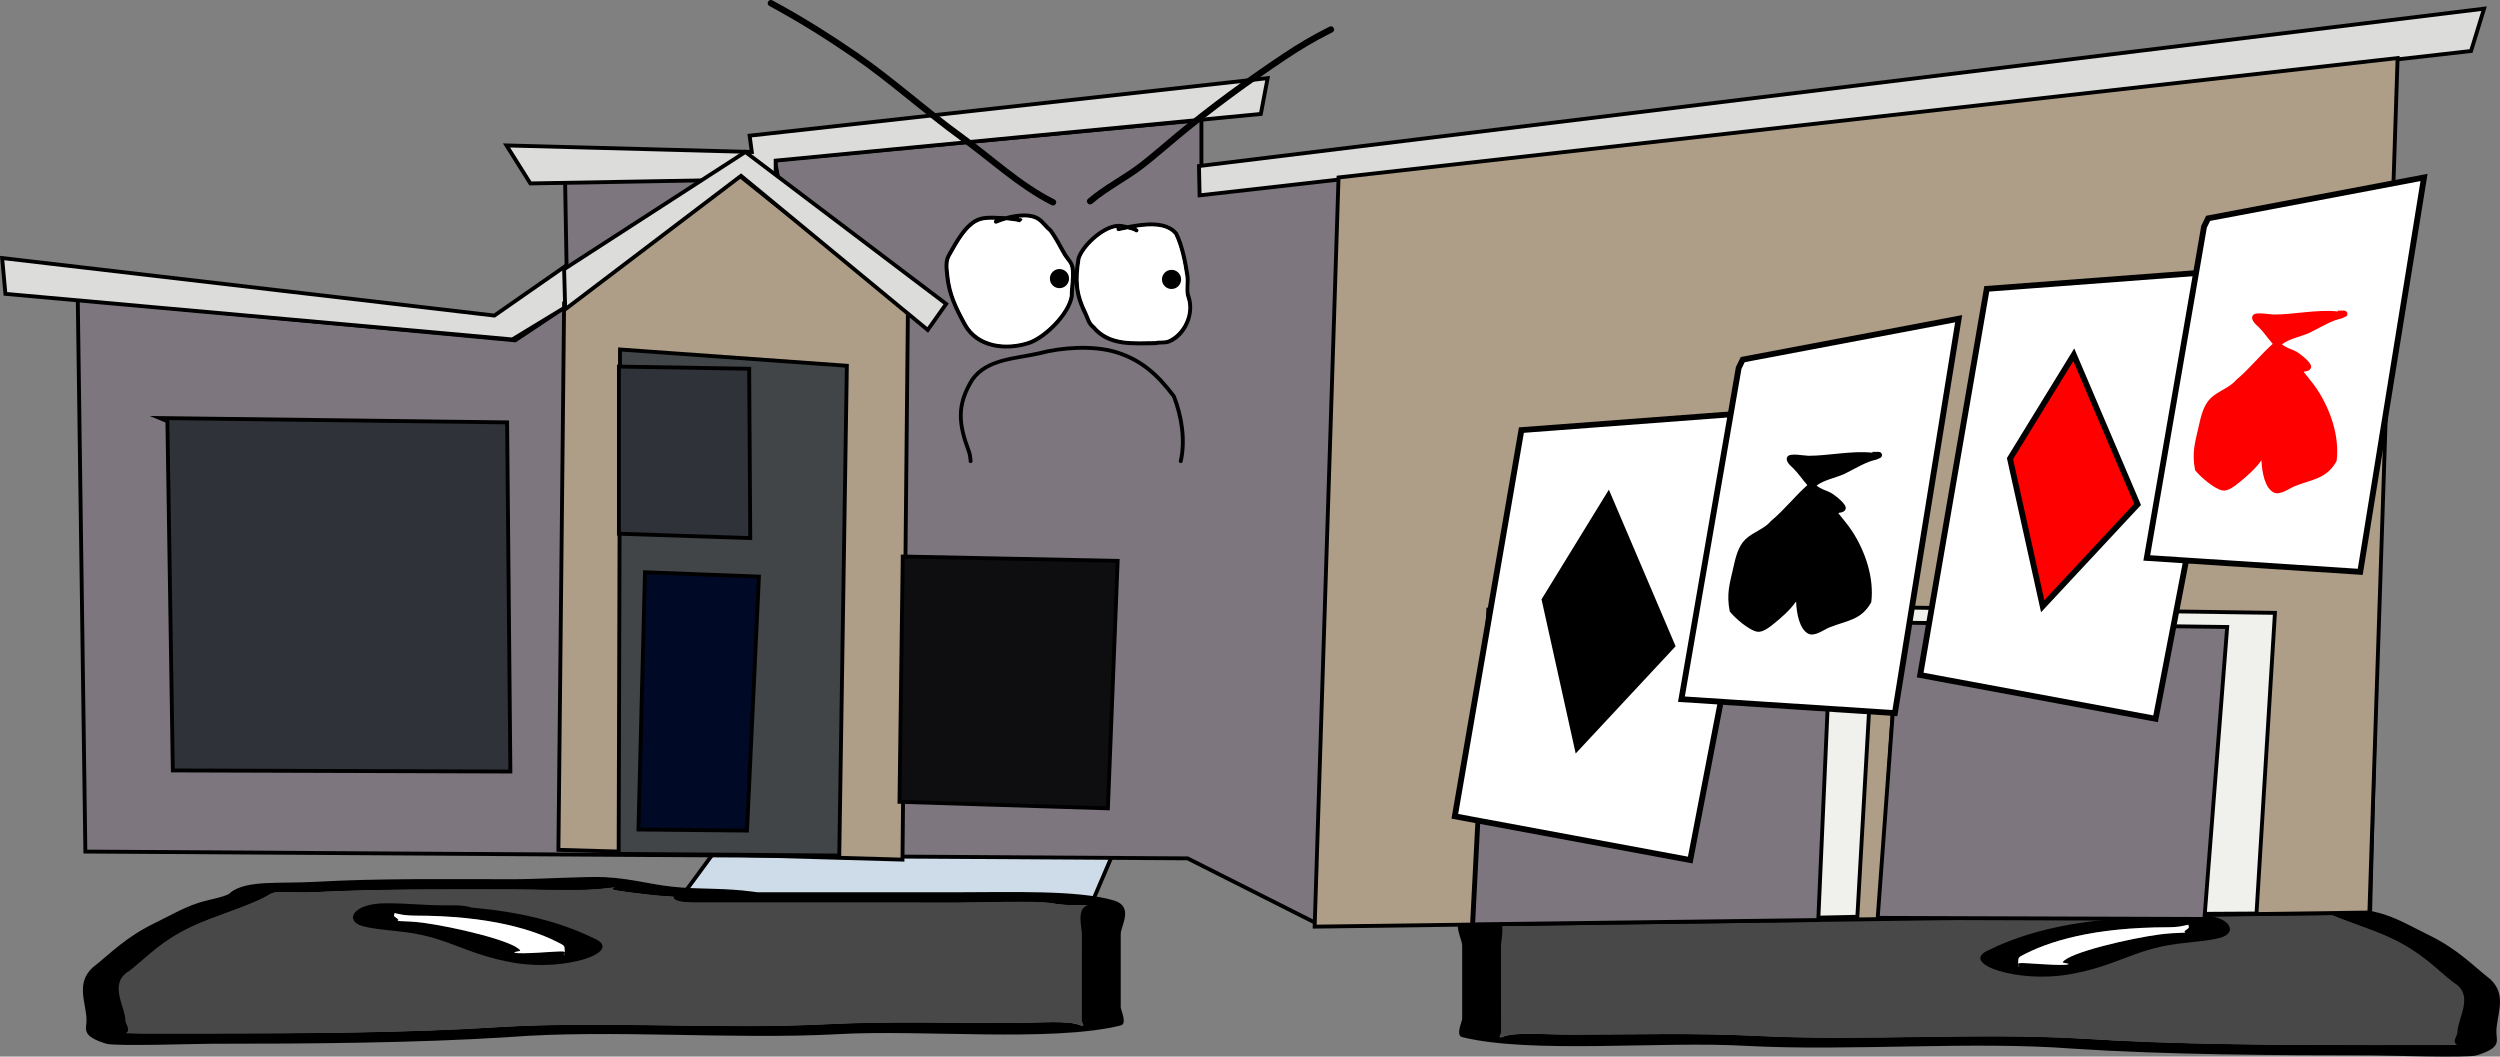 <svg version="1.1" xmlns="http://www.w3.org/2000/svg" xmlns:xlink="http://www.w3.org/1999/xlink" width="644.213" height="272.273" viewBox="0,0,644.213,272.273"><rect x="0" y="0" width="644.213" height="272.273" fill="#808080" stroke="none"/><g transform="translate(22.475,-89.703)"><g stroke-miterlimit="10"><path d="M152.437,321.727l33.289,-45.346l93.013,-0.405l-19.582,45.751z" fill="#cedce9" stroke="#000000" stroke-width="1" stroke-linecap="round"/><path d="M143.59,320.16c-3.212,-0.422 -10.858,-1.08 -7.507,-1.759c-1.832,0.218 -4.276,0.484 -5.576,0.555c-6.16,0.339 -14.144,0 -20.5,0c-17.439,0 -34.37,-0.18 -51.251,0.673c-7.629,0.385 -9.726,-0.805 -12.069,0.861c-4.832,2.795 -13.924,5.289 -19.764,8.102c-7.915,3.813 -10.985,7.494 -15.837,11.318c-5.491,3.149 -1.018,9.194 -1.018,12.698c0,0.938 1.54,2.608 0.069,3.298c1.462,0.035 2.875,0.067 3.775,0.067c5.979,0 11.958,0 17.938,0c23.785,0 51.419,-0.137 74.505,-1.652c27.41,-1.617 57.117,0.702 84.748,-0.75c15.131,-0.728 31.625,-0.295 47.031,-0.29c7.816,0.003 14.508,-0.777 17.938,0.673c0.901,0.381 0,-0.897 0,-1.346c0,-1.122 0,-2.243 0,-3.365c0,-6.282 0,-12.563 0,-18.845c0,-1.485 -1.482,-6.798 1.584,-7.373c-0.575,-0.009 -1.226,-0.024 -1.584,-0.031c-3.171,-0.061 -4.942,-0.015 -7.417,-0.479c-4.296,-0.805 -18.79,-0.194 -24.615,-0.194c-22.636,0 -45.271,0 -67.907,0c0,0 -5.125,0 -5.125,-1.346c0,-0.055 0.009,-0.108 0.025,-0.159c-2.45,-0.136 -4.925,-0.326 -7.442,-0.656zM224.039,319.629c13.664,0 31.128,-0.639 40.459,2.09c5.347,1.564 1.822,6.578 1.822,8.678c0,6.282 0,12.563 0,18.845c0,0.717 1.765,4.276 0,4.711c-17.83,4.4 -51.436,0.969 -73.209,2.257c-27.018,1.419 -58.133,-1.285 -84.272,0.721c-23.793,1.562 -52.458,1.733 -76.991,1.733c-3.519,0 -24.622,0.7 -26.907,0c-6.551,-2.007 -5.125,-3.682 -5.125,-6.057c0,-4.297 -2.9,-9.419 1.544,-13.55c4.973,-3.919 8.461,-7.849 16.393,-11.67c3.2,-1.541 6.656,-3.603 10.791,-4.995c2.706,-0.911 7.879,-1.651 8.526,-2.835c4.385,-3.117 12.308,-2.096 21.684,-2.62c16.69,-0.933 33.961,-0.673 51.251,-0.673c6.376,0 18.835,-0.771 23.333,-0.531c7.83,0.417 12.37,2.171 19.959,2.692c5.569,0.382 11.438,0.156 17.938,1.01c0.493,0.065 0.987,0.13 1.48,0.194c17.107,0 34.215,0 51.322,0z" fill="#000000" stroke="none" stroke-width="1" stroke-linecap="butt"/><path d="M151.103,320.751c-0.017,0.051 -0.025,0.104 -0.025,0.159c0,1.346 5.15,1.348 5.15,1.348c22.636,0 45.392,0.027 68.028,0.027c5.825,0 20.332,-0.604 24.628,0.201c2.475,0.464 4.25,0.42 7.421,0.481c0.358,0.007 1.009,0.022 1.585,0.031c-3.066,0.575 -1.569,5.901 -1.569,7.386c0,6.282 -0.011,12.601 -0.011,18.882c0,1.122 -0.009,2.249 -0.009,3.371c0,0.449 0.898,1.729 -0.004,1.348c-3.429,-1.45 -10.128,-0.668 -17.944,-0.67c-15.406,-0.005 -31.947,-0.422 -47.078,0.305c-27.631,1.451 -57.609,-0.854 -85.019,0.763c-23.085,1.516 -50.832,1.629 -74.617,1.629c-5.979,0 -11.969,-0.004 -17.948,-0.004c-0.9,0 -2.314,-0.033 -3.777,-0.068c1.471,-0.691 -0.079,-2.365 -0.079,-3.303c0,-3.505 -4.497,-9.573 0.994,-12.722c4.852,-3.823 7.932,-7.53 15.848,-11.343c5.84,-2.813 14.97,-5.327 19.802,-8.122c2.343,-1.666 4.456,-0.48 12.085,-0.866c16.881,-0.853 33.921,-0.692 51.36,-0.692c6.357,0 14.411,0.336 20.572,-0.003c1.3,-0.072 3.764,-0.338 5.596,-0.555c-3.351,0.68 4.325,1.338 7.538,1.76c2.517,0.331 5.022,0.522 7.472,0.658z" fill="#484848" stroke="none" stroke-width="1" stroke-linecap="butt"/><path d="M79.256,325.686c0,0.455 1.767,1.006 0.886,1.366c2.252,0.061 4.518,0.194 6.531,0.458c7.76,1.019 23.547,4.733 25.035,7.188c0.121,0.2 -2.073,0.233 -1.702,0.41c1.237,0.589 11.314,-0.435 12.473,-0.267c0.262,0.038 0.391,0.097 0.443,0.169c-0.054,-0.223 -0.103,-0.439 -0.103,-0.574c0,-0.477 0.072,-0.991 -0.74,-1.417c-6.901,-3.759 -18.176,-7.332 -37.698,-7.332c0,0 -2.304,0 -3.822,-0.406c-0.506,-0.076 -0.9,-0.164 -1.164,-0.269c-0.068,0.257 -0.139,0.518 -0.139,0.674zM122.819,335.782c0.35,0.276 0.247,-0.182 0.13,-0.66c-0.024,0.208 -0.369,0.472 -0.13,0.66zM131.247,331.814c6.373,3.347 -8.097,8.238 -21.24,5.986c-12.401,-2.125 -16.6,-6.396 -27.917,-7.882c-3.823,-0.502 -8.405,-0.776 -11.261,-1.612c-4.526,-1.324 -2.52,-5.844 6.136,-5.844c6.233,0 9.302,0.531 15.105,0.531h2.563c0,0 2.942,0 4.368,0.585c15.181,1.302 24.923,4.608 32.248,8.235z" fill="#000000" stroke="none" stroke-width="1" stroke-linecap="butt"/><path d="M79.205,324.967c0.264,0.104 0.658,0.193 1.164,0.269c1.518,0.406 3.833,0.403 3.833,0.403c19.521,0 31.204,3.652 38.105,7.411c0.812,0.426 0.718,0.95 0.718,1.426c0,0.136 0.04,0.354 0.094,0.577c-0.052,-0.072 -0.179,-0.131 -0.442,-0.169c-1.159,-0.167 -11.324,0.874 -12.56,0.285c-0.372,-0.177 1.579,-0.329 1.458,-0.528c-1.488,-2.455 -17.351,-6.15 -25.111,-7.169c-2.013,-0.264 -4.291,-0.392 -6.544,-0.453c0.881,-0.36 -0.865,-0.92 -0.865,-1.375c0,-0.156 0.083,-0.421 0.151,-0.678z" fill="#ffffff" stroke="none" stroke-width="1" stroke-linecap="butt"/><path d="M361.47,324.727l-19.582,-30.159l93.013,0.267l33.289,29.892z" fill="#cedce9" stroke="#000000" stroke-width="1" stroke-linecap="round"/><path d="M477.037,323.16c-2.517,0.331 -4.992,0.52 -7.442,0.656c0.017,0.051 0.025,0.104 0.025,0.159c0,1.346 -5.125,1.346 -5.125,1.346c-22.636,0 -45.271,0 -67.907,0c-5.825,0 -20.318,-0.611 -24.615,0.194c-2.475,0.464 -4.246,0.418 -7.417,0.479c-0.358,0.007 -1.009,0.022 -1.584,0.031c3.066,0.575 1.584,5.888 1.584,7.373c0,6.282 0,12.563 0,18.845c0,1.122 0,2.243 0,3.365c0,0.449 -0.901,1.727 0,1.346c3.429,-1.45 10.122,-0.67 17.938,-0.673c15.406,-0.005 31.9,-0.438 47.031,0.29c27.631,1.451 57.338,-0.868 84.748,0.75c23.085,1.516 50.72,1.652 74.505,1.652c5.979,0 11.958,0 17.938,0c0.9,0 2.312,-0.032 3.775,-0.067c-1.471,-0.691 0.069,-2.36 0.069,-3.298c0,-3.505 4.473,-9.55 -1.018,-12.698c-4.852,-3.823 -7.922,-7.505 -15.837,-11.318c-5.84,-2.813 -14.932,-5.307 -19.764,-8.102c-2.343,-1.666 -4.44,-0.475 -12.069,-0.861c-16.881,-0.853 -33.812,-0.673 -51.251,-0.673c-6.357,0 -14.34,0.339 -20.5,0c-1.3,-0.072 -3.744,-0.338 -5.576,-0.555c3.35,0.68 -4.295,1.337 -7.507,1.759zM396.588,322.629c17.107,0 34.215,0 51.322,0c0.494,-0.065 0.987,-0.13 1.48,-0.194c6.5,-0.854 12.369,-0.627 17.938,-1.01c7.589,-0.521 12.129,-2.275 19.959,-2.692c4.498,-0.24 16.957,0.531 23.333,0.531c17.29,0 34.561,-0.26 51.251,0.673c9.376,0.524 17.299,-0.497 21.684,2.62c0.646,1.184 5.82,1.924 8.526,2.835c4.135,1.392 7.591,3.454 10.791,4.995c7.932,3.821 11.42,7.752 16.393,11.67c4.445,4.131 1.544,9.253 1.544,13.55c0,2.376 1.426,4.05 -5.125,6.057c-2.284,0.7 -23.388,0 -26.907,0c-24.533,0 -53.197,-0.171 -76.991,-1.733c-26.139,-2.007 -57.254,0.698 -84.272,-0.721c-21.772,-1.288 -55.379,2.143 -73.209,-2.257c-1.765,-0.436 0,-3.994 0,-4.711c0,-6.282 0,-12.563 0,-18.845c0,-2.1 -3.525,-7.114 1.822,-8.678c9.331,-2.729 26.795,-2.09 40.459,-2.09z" fill="#000000" stroke="none" stroke-width="1" stroke-linecap="butt"/><path d="M469.523,323.751c2.45,-0.136 4.955,-0.327 7.472,-0.658c3.213,-0.422 10.888,-1.08 7.538,-1.76c1.832,0.218 4.296,0.484 5.596,0.555c6.16,0.339 14.215,0.003 20.572,0.003c17.439,0 34.48,-0.161 51.36,0.692c7.629,0.385 9.742,-0.8 12.085,0.866c4.832,2.795 13.962,5.309 19.802,8.122c7.915,3.813 10.995,7.52 15.848,11.343c5.491,3.149 0.994,9.217 0.994,12.722c0,0.938 -1.55,2.613 -0.079,3.303c-1.462,0.035 -2.877,0.068 -3.777,0.068c-5.979,0 -11.969,0.004 -17.948,0.004c-23.785,0 -51.531,-0.113 -74.617,-1.629c-27.41,-1.617 -57.389,0.689 -85.019,-0.763c-15.131,-0.728 -31.672,-0.311 -47.078,-0.305c-7.815,0.003 -14.514,-0.78 -17.944,0.67c-0.901,0.381 -0.004,-0.899 -0.004,-1.348c0,-1.122 -0.009,-2.249 -0.009,-3.371c0,-6.282 -0.011,-12.601 -0.011,-18.882c0,-1.485 1.498,-6.811 -1.569,-7.386c0.575,-0.009 1.227,-0.024 1.585,-0.031c3.171,-0.061 4.946,-0.017 7.421,-0.481c4.296,-0.805 18.803,-0.201 24.628,-0.201c22.636,0 45.392,-0.027 68.028,-0.027c0,0 5.15,-0.002 5.15,-1.348c0,-0.055 -0.008,-0.108 -0.025,-0.159z" fill="#484848" stroke="none" stroke-width="1" stroke-linecap="butt"/><path d="M541.371,328.686c0,-0.156 -0.071,-0.417 -0.139,-0.674c-0.264,0.104 -0.658,0.193 -1.164,0.269c-1.518,0.406 -3.822,0.406 -3.822,0.406c-19.521,0 -30.797,3.573 -37.698,7.332c-0.812,0.426 -0.74,0.94 -0.74,1.417c0,0.136 -0.049,0.351 -0.103,0.574c0.052,-0.072 0.18,-0.131 0.443,-0.169c1.159,-0.167 11.237,0.857 12.473,0.267c0.372,-0.177 -1.823,-0.21 -1.702,-0.41c1.489,-2.455 17.275,-6.169 25.035,-7.188c2.013,-0.264 4.278,-0.397 6.531,-0.458c-0.881,-0.36 0.886,-0.912 0.886,-1.366zM497.677,338.121c-0.116,0.479 -0.219,0.936 0.13,0.66c0.239,-0.188 -0.106,-0.453 -0.13,-0.66zM489.38,334.814c7.325,-3.627 17.067,-6.934 32.248,-8.235c1.426,-0.585 4.368,-0.585 4.368,-0.585h2.563c5.802,0 8.872,-0.531 15.105,-0.531c8.655,0 10.662,4.52 6.136,5.844c-2.856,0.835 -7.437,1.109 -11.261,1.612c-11.317,1.486 -15.516,5.757 -27.917,7.882c-13.143,2.252 -27.613,-2.639 -21.24,-5.986z" fill="#000000" stroke="none" stroke-width="1" stroke-linecap="butt"/><path d="M541.422,327.967c0.068,0.257 0.151,0.522 0.151,0.678c0,0.455 -1.746,1.015 -0.865,1.375c-2.252,0.061 -4.531,0.188 -6.544,0.453c-7.76,1.019 -23.623,4.714 -25.111,7.169c-0.121,0.2 1.83,0.351 1.458,0.528c-1.237,0.589 -11.401,-0.452 -12.56,-0.285c-0.262,0.038 -0.39,0.097 -0.442,0.169c0.054,-0.223 0.094,-0.442 0.094,-0.577c0,-0.477 -0.094,-1 0.718,-1.426c6.901,-3.759 18.583,-7.411 38.105,-7.411c0,0 2.314,0.003 3.833,-0.403c0.506,-0.076 0.9,-0.164 1.164,-0.269z" fill="#ffffff" stroke="none" stroke-width="1" stroke-linecap="butt"/><path d="M159.931,221.785h35.8l-1.398,65.167l-33.842,-0.28z" fill="#60646f" stroke="#000000" stroke-width="1" stroke-linecap="round"/><path d="M160.211,225.141h4.475l-1.119,29.088l-3.356,-0.559z" fill="#30323a" stroke="#000000" stroke-width="1" stroke-linecap="round"/><g><path d="M-0.477,309.139l-1.958,-142.291l112.714,10.558l13.425,-8.95l-0.559,-31.884l54.889,-1.119l-0.839,-4.475l109.917,-10.348v19.019l306.748,-34.471l-5.594,219.695l-270.878,3.077l-33.842,-17.061z" fill="#7d767e" stroke="#000000" stroke-width="1" stroke-linecap="round"/><path d="M286.483,132.493l331.15,-40.555l-3.356,10.908l-327.632,37.198z" fill="#dcdcda" stroke="#000000" stroke-width="1" stroke-linecap="round"/><path d="M302.425,119.068l-125.02,12.027v4.755l-63.209,1.119l-6.153,-9.789l63.209,1.678l-0.559,-4.195l133.481,-14.823z" fill="#dcdcda" stroke="#000000" stroke-width="1" stroke-linecap="round"/><path d="M123.797,168.503l-14.264,8.67l-130.614,-11.747l-0.839,-9.23l126.838,14.823l18.459,-12.866z" fill="#dcdcda" stroke="#000000" stroke-width="1" stroke-linecap="round"/><path d="M168.127,135.011l43.352,34.681l-1.398,141.522l-88.661,-2.517l1.468,-140.963z" fill="#ae9d87" stroke="#000000" stroke-width="1" stroke-linecap="round"/><path d="M136.942,309.745l0.35,-123.272v-6.713l58.455,4.195l-1.958,126.209z" fill="#414548" stroke="#000000" stroke-width="1" stroke-linecap="round"/><path d="M142.046,303.452l1.678,-66.286l29.367,1.119l-3.077,65.447z" fill="#000a26" stroke="#000000" stroke-width="1" stroke-linecap="round"/><path d="M137.012,184.166l33.563,0.559l0.28,43.631l-33.842,-1.119z" fill="#30323a" stroke="#000000" stroke-width="1" stroke-linecap="round"/><path d="M210.15,233.111l55.378,1.119l-2.517,63.769l-53.7,-1.678z" fill="#0e0e10" stroke="#000000" stroke-width="1" stroke-linecap="round"/><path d="M316.292,328.485l6.153,-193.054l272.905,-30.766l-7.272,220.184z" fill="#ae9d87" stroke="#000000" stroke-width="1" stroke-linecap="round"/><path d="M356.846,327.995l4.195,-81.203l99.569,0.559l-4.475,78.592z" fill="#f0f0ed" stroke="#000000" stroke-width="1" stroke-linecap="round"/><path d="M357.126,327.902l3.916,-77.474l88.381,0.28l-3.356,76.075z" fill="#7d767e" stroke="#000000" stroke-width="1" stroke-linecap="round"/><path d="M461.939,325.664l5.034,-79.431l96.772,1.398l-4.755,77.474z" fill="#f0f0ed" stroke="#000000" stroke-width="1" stroke-linecap="round"/><path d="M466.973,250.149l84.466,1.119l-5.873,75.236l-84.186,-0.28z" fill="#7d767e" stroke="#000000" stroke-width="1" stroke-linecap="round"/><path d="M122.888,159.064l46.708,-30.206l51.742,39.156l-4.755,6.713l-48.106,-39.716l-45.309,34.402z" fill="#dcdcda" stroke="#000000" stroke-width="1" stroke-linecap="round"/><path d="M18.7,197.428l89.5,1.119l0.839,89.966l-86.983,-0.28l-1.398,-89.99z" fill="#30323a" stroke="#000000" stroke-width="1" stroke-linecap="round"/><path d="M236.706,145.411c2.933,-0.801 6.585,-1.178 8.753,0.31c1.191,0.818 2.005,2.089 3.123,2.993c1.546,2.045 2.522,4.176 3.838,6.373c0.789,1.317 1.782,2.027 2.022,3.676c0.036,0.244 0.062,0.488 0.08,0.733c0.084,-1.019 0.224,-2.09 0.409,-3.239c1.074,-3.768 7.432,-9.505 11.609,-8.819c0.519,0.104 1.033,0.194 1.542,0.299c4.44,-0.857 10.092,-1.569 12.928,1.844c1.644,3.25 2.457,7.504 2.995,11.078c0.26,1.73 -0.365,3.898 0.309,5.496c1.441,4.447 -0.951,10.177 -5.332,12.001c-1.17,0.487 -2.417,0.147 -3.617,0.49c-5.722,0.008 -12.208,0.814 -16.474,-4.295c-1.297,-1.032 -1.419,-2.219 -2.123,-3.619c-1.502,-2.99 -2.187,-5.512 -2.313,-8.221c-0.097,1.176 -0.23,2.36 -0.233,3.543c-0.791,4.785 -6.842,10.854 -11.229,12.455c-6.309,2.042 -13.949,1.211 -17.312,-4.949c-2.353,-4.327 -4.107,-7.919 -4.58,-12.829c-0.198,-2.055 -0.491,-3.922 0.635,-5.755c1.804,-3.143 4.421,-8.168 8.143,-9.312c2.063,-0.634 4.656,-0.276 6.826,-0.25zM233.907,146.388c-1.29,-0.049 -2.588,-0.029 -3.694,0.318c-3.403,1.07 -5.896,5.949 -7.535,8.83c-1.008,1.581 -0.652,3.306 -0.485,5.088c0.447,4.755 2.151,8.213 4.451,12.408c3.05,5.589 10.246,6.426 15.988,4.438c3.975,-1.448 9.763,-7.15 10.497,-11.51c-0.007,-2.374 0.548,-4.742 0.227,-7.046c-0.203,-1.459 -1.16,-2.071 -1.866,-3.246c-1.28,-2.131 -2.217,-4.202 -3.696,-6.191c-1.062,-0.841 -1.812,-2.052 -2.924,-2.83c-1.196,-0.837 -2.975,-0.982 -4.795,-0.789c0.055,0.012 0.11,0.025 0.165,0.038c0.061,-0.023 0.134,-0.037 0.221,-0.037c0.548,0 0.548,0.548 0.548,0.548l-0.697,0.64c-1.179,-0.332 -2.279,-0.37 -3.474,-0.541c-0,0 -0,0 -0,0c-0.931,0.265 -1.774,0.57 -2.433,0.853c0,0 -0.504,0.216 -0.72,-0.288c-0.165,-0.386 0.091,-0.603 0.221,-0.684zM270.818,149.399c-0.304,0.456 -0.761,0.152 -0.761,0.152l-0.248,-0.176c-0.565,-0.245 -1.15,-0.402 -1.744,-0.53c-0.794,0.161 -1.534,0.321 -2.188,0.451c0,0 -0.538,0.108 -0.645,-0.43c-0.031,-0.157 -0.008,-0.277 0.041,-0.369c-3.555,0.417 -8.442,5.102 -9.271,7.995c-0.858,5.422 -0.694,8.842 1.747,13.747c0.656,1.318 0.716,2.365 1.909,3.324c4.03,4.847 10.162,3.985 15.554,3.992c1.079,-0.308 2.309,0.046 3.326,-0.406c3.767,-1.674 6.119,-6.652 4.746,-10.62c-0.674,-1.756 -0.08,-3.851 -0.363,-5.703c-0.528,-3.458 -1.271,-7.49 -2.829,-10.647c-2.07,-2.453 -6.126,-2.328 -9.755,-1.751l0.328,0.21c0,0 0.456,0.304 0.152,0.761z" fill="#000000" stroke="none" stroke-width="0.5" stroke-linecap="butt"/><path d="M270.662,148.694l-0.321,-0.319c3.629,-0.577 7.718,-0.69 9.788,1.763c1.557,3.157 2.32,7.223 2.848,10.681c0.283,1.851 -0.313,3.969 0.361,5.725c1.373,3.969 -1.003,8.979 -4.77,10.653c-1.017,0.452 -2.256,0.103 -3.335,0.411c-5.392,-0.007 -11.58,0.844 -15.611,-4.003c-1.193,-0.959 -1.262,-2.018 -1.918,-3.336c-2.442,-4.904 -2.609,-8.377 -1.75,-13.799c0.829,-2.893 5.749,-7.607 9.304,-8.024c-0.049,0.092 -0.073,0.212 -0.042,0.369c0.108,0.538 0.647,0.43 0.647,0.43c0.653,-0.131 1.402,-0.292 2.196,-0.453c0.594,0.127 1.186,0.285 1.751,0.529l0.249,0.176c0,0 0.459,0.304 0.764,-0.152c0.304,-0.456 -0.161,-0.651 -0.161,-0.651z" fill="#ffffff" stroke="none" stroke-width="0.5" stroke-linecap="butt"/><path d="M233.672,147.019c0.216,0.504 0.722,0.288 0.722,0.288c0.659,-0.283 1.51,-0.589 2.442,-0.854c0,0 0,0 0,0c1.195,0.171 2.308,0.21 3.486,0.542l0.699,-0.64c0,0 -0.02,-0.441 -0.569,-0.441c-0.087,0 -0.159,0.014 -0.22,0.037c-0.055,-0.013 -0.094,-0.134 -0.149,-0.146c1.82,-0.194 3.615,-0.044 4.81,0.793c1.112,0.778 1.873,1.996 2.935,2.837c1.479,1.989 2.431,4.08 3.711,6.21c0.706,1.175 1.667,1.799 1.87,3.259c0.321,2.303 -0.235,4.696 -0.228,7.07c-0.734,4.36 -6.558,10.101 -10.533,11.549c-5.742,1.987 -12.993,1.137 -16.043,-4.452c-2.3,-4.195 -4.019,-7.697 -4.467,-12.451c-0.168,-1.782 -0.519,-3.524 0.489,-5.105c1.638,-2.881 4.157,-7.787 7.561,-8.857c1.105,-0.347 2.415,-0.371 3.705,-0.322c-0.129,0.081 -0.387,0.298 -0.222,0.684z" fill="#ffffff" stroke="none" stroke-width="0.5" stroke-linecap="butt"/><path d="M248.064,161.492c0,-1.363 1.105,-2.468 2.468,-2.468c1.363,0 2.468,1.105 2.468,2.468c0,1.363 -1.105,2.468 -2.468,2.468c-1.363,0 -2.468,-1.105 -2.468,-2.468z" fill="#000000" stroke="none" stroke-width="0.5" stroke-linecap="butt"/><path d="M276.945,161.704c0,-1.363 1.105,-2.468 2.468,-2.468c1.363,0 2.468,1.105 2.468,2.468c0,1.363 -1.105,2.468 -2.468,2.468c-1.363,0 -2.468,-1.105 -2.468,-2.468z" fill="#000000" stroke="none" stroke-width="0.5" stroke-linecap="butt"/><path d="M175.462,90.139c0.394,-0.722 1.116,-0.328 1.116,-0.328l0.975,0.532c7.286,3.974 14.082,8.248 20.914,12.958c9.475,6.533 18.015,14.356 27.352,21.11c7.72,5.585 14.904,12.438 23.411,16.675c0,0 0.736,0.368 0.368,1.104c-0.368,0.736 -1.104,0.368 -1.104,0.368c-8.588,-4.312 -15.835,-11.168 -23.64,-16.814c-9.326,-6.746 -17.858,-14.563 -27.321,-21.089c-6.786,-4.679 -13.531,-8.921 -20.768,-12.869l-0.975,-0.532c0,0 -0.722,-0.394 -0.328,-1.116z" fill="#000000" stroke="none" stroke-width="0.5" stroke-linecap="butt"/><path d="M321.213,96.944c0.369,0.735 -0.367,1.104 -0.367,1.104l-0.577,0.289c-3.881,1.944 -7.65,4.193 -11.255,6.605c-9.556,6.394 -18.792,13.121 -27.641,20.471c-2.958,2.457 -5.859,5.01 -8.886,7.38c-4.307,3.372 -9.382,5.835 -13.514,9.378c0,0 -0.625,0.535 -1.16,-0.089c-0.535,-0.625 0.089,-1.16 0.089,-1.16c4.16,-3.565 9.256,-6.041 13.586,-9.436c3.008,-2.358 5.893,-4.896 8.833,-7.338c8.892,-7.386 18.174,-14.148 27.777,-20.573c3.662,-2.45 7.492,-4.733 11.433,-6.709l0.577,-0.289c0,0 0.735,-0.369 1.104,0.367z" fill="#000000" stroke="none" stroke-width="0.5" stroke-linecap="butt"/><path d="M227.637,209.034c-0.5,0 -0.5,-0.5 -0.5,-0.5l0.004,-0.173c-0.097,-0.777 -0.164,-1.508 -0.443,-2.241c-2.661,-7.147 -3.209,-12.128 0.961,-18.869c3.923,-5.535 11.401,-5.548 17.466,-6.977c5.92,-1.569 14.146,-2.11 20.058,-0.324c6.85,2.078 11.108,6.093 15.274,11.633c2.062,5.289 3.066,11.445 1.823,17.06c0,0 -0.108,0.488 -0.597,0.38c-0.488,-0.108 -0.38,-0.597 -0.38,-0.597c1.201,-5.384 0.204,-11.272 -1.72,-16.357c-4.075,-5.317 -8.055,-9.149 -14.691,-11.162c-5.712,-1.741 -13.808,-1.195 -19.525,0.337c-5.735,1.336 -13.175,1.326 -16.875,6.559c-3.987,6.451 -3.441,11.132 -0.858,17.966c0.302,0.814 0.392,1.609 0.499,2.468l0.004,0.297c0,0 0,0.5 -0.5,0.5z" fill="#000000" stroke="none" stroke-width="0.5" stroke-linecap="butt"/></g><g><path d="M435.381,195.568l-22.306,115.756l-60.666,-11.275l17.158,-99.517z" fill="#ffffff" stroke="#000000" stroke-width="1.5" stroke-linecap="round"/><path d="M375.551,244.275l16.438,-26.764l16.438,38.565l-24.446,26.237z" fill="#000000" stroke="#000000" stroke-width="1.5" stroke-linecap="round"/><path d="M426.608,182.365l55.635,-10.537l-16.438,101.629l-55.003,-3.583l14.752,-85.349z" fill="#ffffff" stroke="#000000" stroke-width="1.5" stroke-linecap="round"/><path d="M451.441,221.836c-0.053,0.048 -0.118,0.09 -0.194,0.122c1.156,1.505 2.421,2.9 3.492,4.54c3.458,5.294 5.758,12.084 4.983,18.39c-2.582,4.656 -6.182,4.652 -10.778,6.491c-1.411,0.564 -3.785,2.428 -5.414,1.634c-2.246,-1.095 -3.056,-5.103 -3.175,-8.319c-1.577,2.272 -3.99,4.322 -5.773,5.758c-1.066,0.859 -2.822,2.296 -4.289,2.028c-2.106,-0.384 -5.756,-3.568 -7.038,-5.211c-0.883,-4.6 -0.034,-7.022 0.957,-11.452c0.535,-2.39 1.202,-5.372 3.116,-7.169c2.044,-1.919 4.844,-2.618 6.591,-4.723c3.38,-2.817 6.075,-6.296 9.33,-9.215c-1.239,-1.404 -2.312,-3.023 -3.58,-4.285c-0.527,-0.539 -2.328,-1.874 -1.523,-3.075c0.665,-0.993 4.32,-0.197 5.412,-0.198c5.189,-0.005 11.227,-1.37 16.469,-0.791v-0.216h1.645c0.454,0 0.823,0.368 0.823,0.823c0,0.346 -0.214,0.642 -0.516,0.764l-0.989,0.424l-0.013,-0.03l-0.067,0.059c-2.34,0.44 -5.123,2.142 -7.324,3.242c-2.34,1.353 -5.78,1.721 -7.943,3.408c0.293,0.235 0.599,0.446 0.92,0.625c1.073,0.597 2.313,0.86 3.367,1.621c0.706,0.51 3.551,2.581 3.192,3.756c-0.199,0.653 -0.894,0.957 -1.681,0.999z" fill="#000000" stroke="none" stroke-width="0.5" stroke-linecap="butt"/></g><g><path d="M555.299,159.17l-22.306,115.756l-60.666,-11.275l17.158,-99.517z" fill="#ffffff" stroke="#000000" stroke-width="1.5" stroke-linecap="round"/><path d="M495.47,207.877l16.438,-26.764l16.438,38.565l-24.446,26.237z" fill="#ff0000" stroke="#000000" stroke-width="1.5" stroke-linecap="round"/><path d="M546.526,145.967l55.635,-10.537l-16.438,101.629l-55.003,-3.583l14.752,-85.349z" fill="#ffffff" stroke="#000000" stroke-width="1.5" stroke-linecap="round"/><path d="M571.359,185.438c-0.053,0.048 -0.118,0.09 -0.194,0.122c1.156,1.505 2.421,2.9 3.492,4.54c3.458,5.294 5.758,12.084 4.983,18.39c-2.582,4.656 -6.182,4.652 -10.778,6.491c-1.411,0.564 -3.785,2.428 -5.414,1.634c-2.246,-1.095 -3.056,-5.103 -3.175,-8.319c-1.577,2.272 -3.99,4.322 -5.773,5.758c-1.066,0.859 -2.822,2.296 -4.289,2.028c-2.106,-0.384 -5.756,-3.568 -7.038,-5.211c-0.883,-4.6 -0.034,-7.022 0.957,-11.452c0.535,-2.39 1.202,-5.372 3.116,-7.169c2.044,-1.919 4.844,-2.618 6.591,-4.723c3.38,-2.817 6.075,-6.296 9.33,-9.215c-1.239,-1.404 -2.312,-3.023 -3.58,-4.285c-0.527,-0.539 -2.328,-1.874 -1.523,-3.075c0.665,-0.993 4.32,-0.197 5.412,-0.198c5.189,-0.005 11.227,-1.37 16.469,-0.791v-0.216h1.645c0.454,0 0.823,0.368 0.823,0.823c0,0.346 -0.214,0.642 -0.516,0.764l-0.989,0.424l-0.013,-0.03l-0.067,0.059c-2.34,0.44 -5.123,2.142 -7.324,3.242c-2.34,1.353 -5.78,1.721 -7.943,3.408c0.293,0.235 0.599,0.446 0.92,0.625c1.073,0.597 2.313,0.86 3.367,1.621c0.706,0.51 3.551,2.581 3.192,3.756c-0.199,0.653 -0.894,0.957 -1.681,0.999z" fill="#ff0000" stroke="none" stroke-width="0.5" stroke-linecap="butt"/></g></g></g></svg>